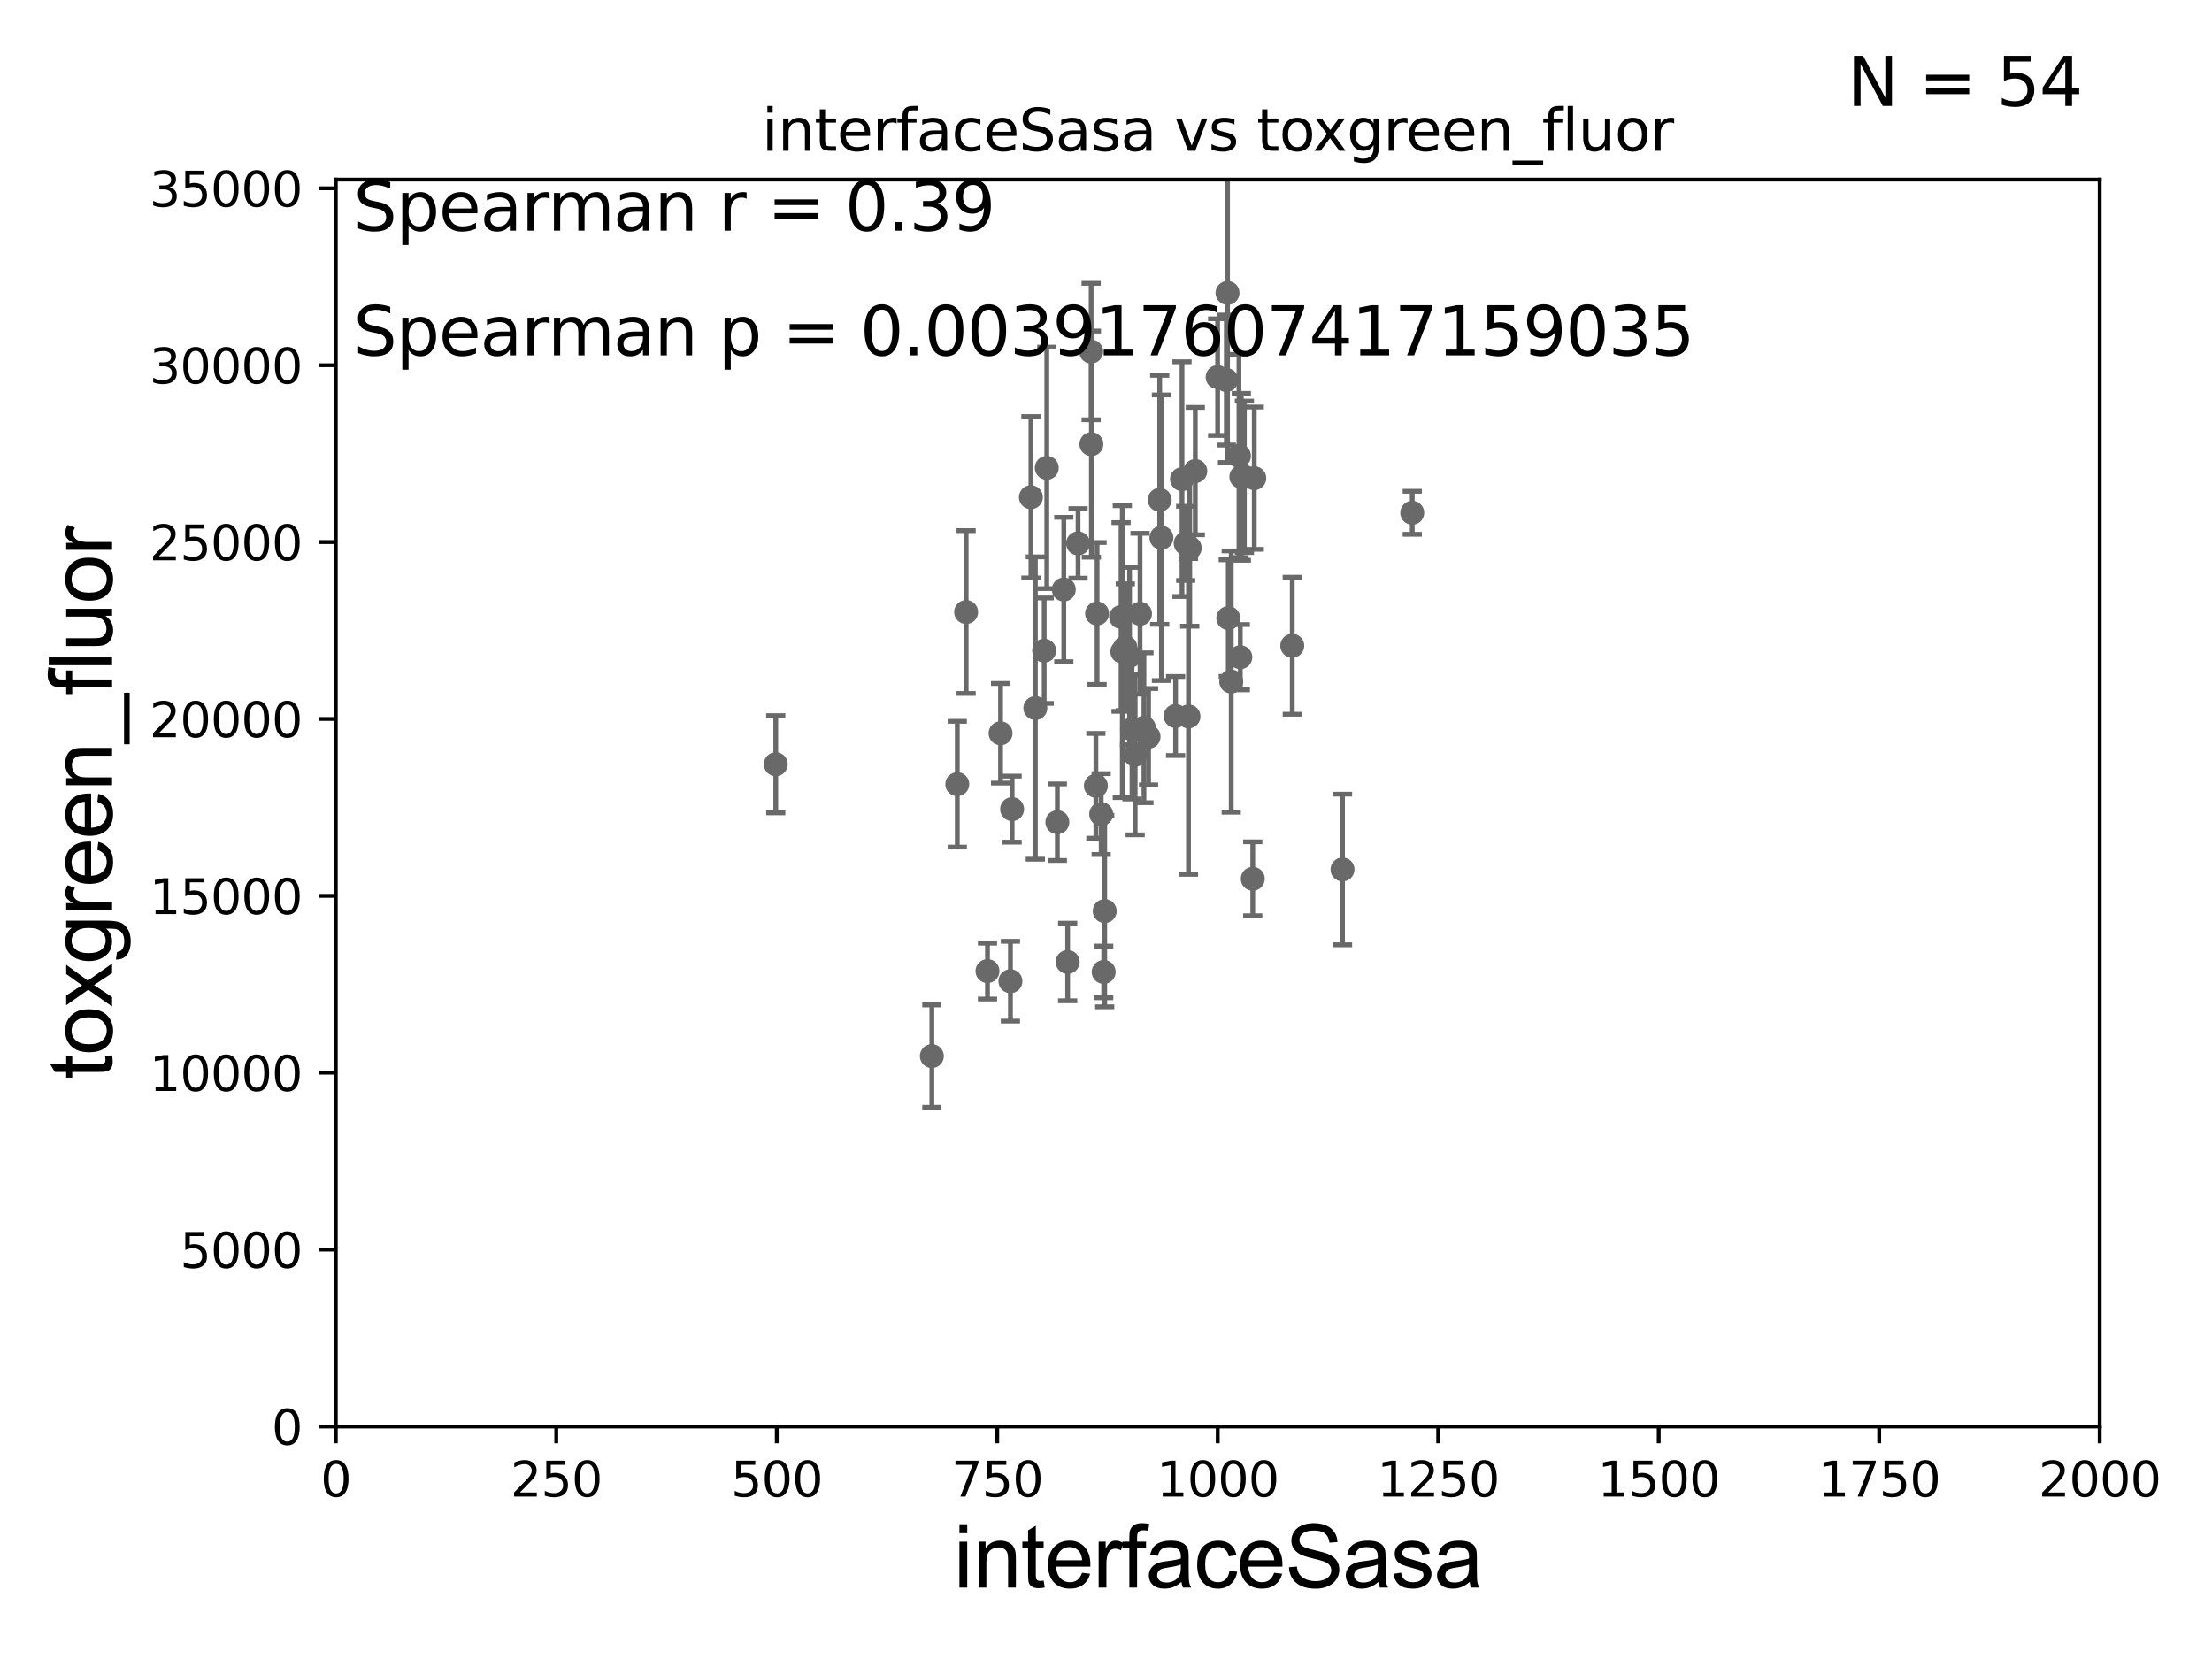 <?xml version="1.0" encoding="utf-8" standalone="no"?>
<!DOCTYPE svg PUBLIC "-//W3C//DTD SVG 1.1//EN"
  "http://www.w3.org/Graphics/SVG/1.1/DTD/svg11.dtd">
<svg xmlns:xlink="http://www.w3.org/1999/xlink" width="460.8pt" height="345.6pt" viewBox="0 0 460.8 345.6" xmlns="http://www.w3.org/2000/svg" version="1.1">
 <defs>
  <style type="text/css">*{stroke-linejoin: round; stroke-linecap: butt}</style>
 </defs>
 <g id="figure_1">
  <g id="patch_1">
   <path d="M 0 345.6 
L 460.8 345.6 
L 460.8 0 
L 0 0 
z
" style="fill: #ffffff"/>
  </g>
  <g id="axes_1">
   <g id="patch_2">
    <path d="M 69.95 297.16 
L 437.4 297.16 
L 437.4 37.411 
L 69.95 37.411 
z
" style="fill: #ffffff"/>
   </g>
   <g id="PathCollection_1">
    <defs>
     <path id="m29b1678c6e" d="M 0 1.118 
C 0.297 1.118 0.581 1 0.791 0.791 
C 1 0.581 1.118 0.297 1.118 0 
C 1.118 -0.297 1 -0.581 0.791 -0.791 
C 0.581 -1 0.297 -1.118 0 -1.118 
C -0.297 -1.118 -0.581 -1 -0.791 -0.791 
C -1 -0.581 -1.118 -0.297 -1.118 0 
C -1.118 0.297 -1 0.581 -0.791 0.791 
C -0.581 1 -0.297 1.118 0 1.118 
z
" style="stroke: #696969"/>
    </defs>
    <g clip-path="url(#pabb2b14f7d)">
     <use xlink:href="#m29b1678c6e" x="246.998" y="113.199" style="fill: #696969; stroke: #696969"/>
     <use xlink:href="#m29b1678c6e" x="222.409" y="200.396" style="fill: #696969; stroke: #696969"/>
     <use xlink:href="#m29b1678c6e" x="199.419" y="163.363" style="fill: #696969; stroke: #696969"/>
     <use xlink:href="#m29b1678c6e" x="227.355" y="92.52" style="fill: #696969; stroke: #696969"/>
     <use xlink:href="#m29b1678c6e" x="235.31" y="136.674" style="fill: #696969; stroke: #696969"/>
     <use xlink:href="#m29b1678c6e" x="228.292" y="163.697" style="fill: #696969; stroke: #696969"/>
     <use xlink:href="#m29b1678c6e" x="258.38" y="136.912" style="fill: #696969; stroke: #696969"/>
     <use xlink:href="#m29b1678c6e" x="234.424" y="134.821" style="fill: #696969; stroke: #696969"/>
     <use xlink:href="#m29b1678c6e" x="217.523" y="135.545" style="fill: #696969; stroke: #696969"/>
     <use xlink:href="#m29b1678c6e" x="210.843" y="168.556" style="fill: #696969; stroke: #696969"/>
     <use xlink:href="#m29b1678c6e" x="230.132" y="189.796" style="fill: #696969; stroke: #696969"/>
     <use xlink:href="#m29b1678c6e" x="215.684" y="147.5" style="fill: #696969; stroke: #696969"/>
     <use xlink:href="#m29b1678c6e" x="247.583" y="149.245" style="fill: #696969; stroke: #696969"/>
     <use xlink:href="#m29b1678c6e" x="239.265" y="153.471" style="fill: #696969; stroke: #696969"/>
     <use xlink:href="#m29b1678c6e" x="279.67" y="181.126" style="fill: #696969; stroke: #696969"/>
     <use xlink:href="#m29b1678c6e" x="260.973" y="183.067" style="fill: #696969; stroke: #696969"/>
     <use xlink:href="#m29b1678c6e" x="233.537" y="128.528" style="fill: #696969; stroke: #696969"/>
     <use xlink:href="#m29b1678c6e" x="194.122" y="220.006" style="fill: #696969; stroke: #696969"/>
     <use xlink:href="#m29b1678c6e" x="238.303" y="151.608" style="fill: #696969; stroke: #696969"/>
     <use xlink:href="#m29b1678c6e" x="214.76" y="103.583" style="fill: #696969; stroke: #696969"/>
     <use xlink:href="#m29b1678c6e" x="201.262" y="127.504" style="fill: #696969; stroke: #696969"/>
     <use xlink:href="#m29b1678c6e" x="229.396" y="169.586" style="fill: #696969; stroke: #696969"/>
     <use xlink:href="#m29b1678c6e" x="161.605" y="159.204" style="fill: #696969; stroke: #696969"/>
     <use xlink:href="#m29b1678c6e" x="210.492" y="204.402" style="fill: #696969; stroke: #696969"/>
     <use xlink:href="#m29b1678c6e" x="208.436" y="152.757" style="fill: #696969; stroke: #696969"/>
     <use xlink:href="#m29b1678c6e" x="253.655" y="78.559" style="fill: #696969; stroke: #696969"/>
     <use xlink:href="#m29b1678c6e" x="205.71" y="202.296" style="fill: #696969; stroke: #696969"/>
     <use xlink:href="#m29b1678c6e" x="294.197" y="106.821" style="fill: #696969; stroke: #696969"/>
     <use xlink:href="#m29b1678c6e" x="246.232" y="99.816" style="fill: #696969; stroke: #696969"/>
     <use xlink:href="#m29b1678c6e" x="269.2" y="134.52" style="fill: #696969; stroke: #696969"/>
     <use xlink:href="#m29b1678c6e" x="258.099" y="94.978" style="fill: #696969; stroke: #696969"/>
     <use xlink:href="#m29b1678c6e" x="224.58" y="113.2" style="fill: #696969; stroke: #696969"/>
     <use xlink:href="#m29b1678c6e" x="255.872" y="128.754" style="fill: #696969; stroke: #696969"/>
     <use xlink:href="#m29b1678c6e" x="255.47" y="79.167" style="fill: #696969; stroke: #696969"/>
     <use xlink:href="#m29b1678c6e" x="261.287" y="99.614" style="fill: #696969; stroke: #696969"/>
     <use xlink:href="#m29b1678c6e" x="227.307" y="73.236" style="fill: #696969; stroke: #696969"/>
     <use xlink:href="#m29b1678c6e" x="236.475" y="157.235" style="fill: #696969; stroke: #696969"/>
     <use xlink:href="#m29b1678c6e" x="244.898" y="149.157" style="fill: #696969; stroke: #696969"/>
     <use xlink:href="#m29b1678c6e" x="256.486" y="141.982" style="fill: #696969; stroke: #696969"/>
     <use xlink:href="#m29b1678c6e" x="258.593" y="99.328" style="fill: #696969; stroke: #696969"/>
     <use xlink:href="#m29b1678c6e" x="228.541" y="127.804" style="fill: #696969; stroke: #696969"/>
     <use xlink:href="#m29b1678c6e" x="247.844" y="114.153" style="fill: #696969; stroke: #696969"/>
     <use xlink:href="#m29b1678c6e" x="221.608" y="122.805" style="fill: #696969; stroke: #696969"/>
     <use xlink:href="#m29b1678c6e" x="218.064" y="97.461" style="fill: #696969; stroke: #696969"/>
     <use xlink:href="#m29b1678c6e" x="259.227" y="99.335" style="fill: #696969; stroke: #696969"/>
     <use xlink:href="#m29b1678c6e" x="241.584" y="104.123" style="fill: #696969; stroke: #696969"/>
     <use xlink:href="#m29b1678c6e" x="237.491" y="127.858" style="fill: #696969; stroke: #696969"/>
     <use xlink:href="#m29b1678c6e" x="220.265" y="171.276" style="fill: #696969; stroke: #696969"/>
     <use xlink:href="#m29b1678c6e" x="249.001" y="98.139" style="fill: #696969; stroke: #696969"/>
     <use xlink:href="#m29b1678c6e" x="229.921" y="202.474" style="fill: #696969; stroke: #696969"/>
     <use xlink:href="#m29b1678c6e" x="241.948" y="112.022" style="fill: #696969; stroke: #696969"/>
     <use xlink:href="#m29b1678c6e" x="235.817" y="151.933" style="fill: #696969; stroke: #696969"/>
     <use xlink:href="#m29b1678c6e" x="255.716" y="61.025" style="fill: #696969; stroke: #696969"/>
     <use xlink:href="#m29b1678c6e" x="233.796" y="135.749" style="fill: #696969; stroke: #696969"/>
    </g>
   </g>
   <g id="matplotlib.axis_1">
    <g id="xtick_1">
     <g id="line2d_1">
      <defs>
       <path id="m33eab5e38f" d="M 0 0 
L 0 3.5 
" style="stroke: #000000; stroke-width: 0.8"/>
      </defs>
      <g>
       <use xlink:href="#m33eab5e38f" x="69.95" y="297.16" style="stroke: #000000; stroke-width: 0.8"/>
      </g>
     </g>
     <g id="text_1">
      <!-- 0 -->
      <g transform="translate(66.769 311.758)scale(0.1 -0.1)">
       <defs>
        <path id="DejaVuSans-30" d="M 2034 4250 
Q 1547 4250 1301 3770 
Q 1056 3291 1056 2328 
Q 1056 1369 1301 889 
Q 1547 409 2034 409 
Q 2525 409 2770 889 
Q 3016 1369 3016 2328 
Q 3016 3291 2770 3770 
Q 2525 4250 2034 4250 
z
M 2034 4750 
Q 2819 4750 3233 4129 
Q 3647 3509 3647 2328 
Q 3647 1150 3233 529 
Q 2819 -91 2034 -91 
Q 1250 -91 836 529 
Q 422 1150 422 2328 
Q 422 3509 836 4129 
Q 1250 4750 2034 4750 
z
" transform="scale(0.016)"/>
       </defs>
       <use xlink:href="#DejaVuSans-30"/>
      </g>
     </g>
    </g>
    <g id="xtick_2">
     <g id="line2d_2">
      <g>
       <use xlink:href="#m33eab5e38f" x="115.881" y="297.16" style="stroke: #000000; stroke-width: 0.8"/>
      </g>
     </g>
     <g id="text_2">
      <!-- 250 -->
      <g transform="translate(106.338 311.758)scale(0.1 -0.1)">
       <defs>
        <path id="DejaVuSans-32" d="M 1228 531 
L 3431 531 
L 3431 0 
L 469 0 
L 469 531 
Q 828 903 1448 1529 
Q 2069 2156 2228 2338 
Q 2531 2678 2651 2914 
Q 2772 3150 2772 3378 
Q 2772 3750 2511 3984 
Q 2250 4219 1831 4219 
Q 1534 4219 1204 4116 
Q 875 4013 500 3803 
L 500 4441 
Q 881 4594 1212 4672 
Q 1544 4750 1819 4750 
Q 2544 4750 2975 4387 
Q 3406 4025 3406 3419 
Q 3406 3131 3298 2873 
Q 3191 2616 2906 2266 
Q 2828 2175 2409 1742 
Q 1991 1309 1228 531 
z
" transform="scale(0.016)"/>
        <path id="DejaVuSans-35" d="M 691 4666 
L 3169 4666 
L 3169 4134 
L 1269 4134 
L 1269 2991 
Q 1406 3038 1543 3061 
Q 1681 3084 1819 3084 
Q 2600 3084 3056 2656 
Q 3513 2228 3513 1497 
Q 3513 744 3044 326 
Q 2575 -91 1722 -91 
Q 1428 -91 1123 -41 
Q 819 9 494 109 
L 494 744 
Q 775 591 1075 516 
Q 1375 441 1709 441 
Q 2250 441 2565 725 
Q 2881 1009 2881 1497 
Q 2881 1984 2565 2268 
Q 2250 2553 1709 2553 
Q 1456 2553 1204 2497 
Q 953 2441 691 2322 
L 691 4666 
z
" transform="scale(0.016)"/>
       </defs>
       <use xlink:href="#DejaVuSans-32"/>
       <use xlink:href="#DejaVuSans-35" x="63.623"/>
       <use xlink:href="#DejaVuSans-30" x="127.246"/>
      </g>
     </g>
    </g>
    <g id="xtick_3">
     <g id="line2d_3">
      <g>
       <use xlink:href="#m33eab5e38f" x="161.812" y="297.16" style="stroke: #000000; stroke-width: 0.8"/>
      </g>
     </g>
     <g id="text_3">
      <!-- 500 -->
      <g transform="translate(152.269 311.758)scale(0.1 -0.1)">
       <use xlink:href="#DejaVuSans-35"/>
       <use xlink:href="#DejaVuSans-30" x="63.623"/>
       <use xlink:href="#DejaVuSans-30" x="127.246"/>
      </g>
     </g>
    </g>
    <g id="xtick_4">
     <g id="line2d_4">
      <g>
       <use xlink:href="#m33eab5e38f" x="207.744" y="297.16" style="stroke: #000000; stroke-width: 0.8"/>
      </g>
     </g>
     <g id="text_4">
      <!-- 750 -->
      <g transform="translate(198.2 311.758)scale(0.1 -0.1)">
       <defs>
        <path id="DejaVuSans-37" d="M 525 4666 
L 3525 4666 
L 3525 4397 
L 1831 0 
L 1172 0 
L 2766 4134 
L 525 4134 
L 525 4666 
z
" transform="scale(0.016)"/>
       </defs>
       <use xlink:href="#DejaVuSans-37"/>
       <use xlink:href="#DejaVuSans-35" x="63.623"/>
       <use xlink:href="#DejaVuSans-30" x="127.246"/>
      </g>
     </g>
    </g>
    <g id="xtick_5">
     <g id="line2d_5">
      <g>
       <use xlink:href="#m33eab5e38f" x="253.675" y="297.16" style="stroke: #000000; stroke-width: 0.8"/>
      </g>
     </g>
     <g id="text_5">
      <!-- 1000 -->
      <g transform="translate(240.95 311.758)scale(0.1 -0.1)">
       <defs>
        <path id="DejaVuSans-31" d="M 794 531 
L 1825 531 
L 1825 4091 
L 703 3866 
L 703 4441 
L 1819 4666 
L 2450 4666 
L 2450 531 
L 3481 531 
L 3481 0 
L 794 0 
L 794 531 
z
" transform="scale(0.016)"/>
       </defs>
       <use xlink:href="#DejaVuSans-31"/>
       <use xlink:href="#DejaVuSans-30" x="63.623"/>
       <use xlink:href="#DejaVuSans-30" x="127.246"/>
       <use xlink:href="#DejaVuSans-30" x="190.869"/>
      </g>
     </g>
    </g>
    <g id="xtick_6">
     <g id="line2d_6">
      <g>
       <use xlink:href="#m33eab5e38f" x="299.606" y="297.16" style="stroke: #000000; stroke-width: 0.8"/>
      </g>
     </g>
     <g id="text_6">
      <!-- 1250 -->
      <g transform="translate(286.881 311.758)scale(0.1 -0.1)">
       <use xlink:href="#DejaVuSans-31"/>
       <use xlink:href="#DejaVuSans-32" x="63.623"/>
       <use xlink:href="#DejaVuSans-35" x="127.246"/>
       <use xlink:href="#DejaVuSans-30" x="190.869"/>
      </g>
     </g>
    </g>
    <g id="xtick_7">
     <g id="line2d_7">
      <g>
       <use xlink:href="#m33eab5e38f" x="345.538" y="297.16" style="stroke: #000000; stroke-width: 0.8"/>
      </g>
     </g>
     <g id="text_7">
      <!-- 1500 -->
      <g transform="translate(332.812 311.758)scale(0.1 -0.1)">
       <use xlink:href="#DejaVuSans-31"/>
       <use xlink:href="#DejaVuSans-35" x="63.623"/>
       <use xlink:href="#DejaVuSans-30" x="127.246"/>
       <use xlink:href="#DejaVuSans-30" x="190.869"/>
      </g>
     </g>
    </g>
    <g id="xtick_8">
     <g id="line2d_8">
      <g>
       <use xlink:href="#m33eab5e38f" x="391.469" y="297.16" style="stroke: #000000; stroke-width: 0.8"/>
      </g>
     </g>
     <g id="text_8">
      <!-- 1750 -->
      <g transform="translate(378.744 311.758)scale(0.1 -0.1)">
       <use xlink:href="#DejaVuSans-31"/>
       <use xlink:href="#DejaVuSans-37" x="63.623"/>
       <use xlink:href="#DejaVuSans-35" x="127.246"/>
       <use xlink:href="#DejaVuSans-30" x="190.869"/>
      </g>
     </g>
    </g>
    <g id="xtick_9">
     <g id="line2d_9">
      <g>
       <use xlink:href="#m33eab5e38f" x="437.4" y="297.16" style="stroke: #000000; stroke-width: 0.8"/>
      </g>
     </g>
     <g id="text_9">
      <!-- 2000 -->
      <g transform="translate(424.675 311.758)scale(0.1 -0.1)">
       <use xlink:href="#DejaVuSans-32"/>
       <use xlink:href="#DejaVuSans-30" x="63.623"/>
       <use xlink:href="#DejaVuSans-30" x="127.246"/>
       <use xlink:href="#DejaVuSans-30" x="190.869"/>
      </g>
     </g>
    </g>
    <g id="text_10">
     <!-- interfaceSasa -->
     <g transform="translate(198.646 330.722)scale(0.18 -0.18)">
      <defs>
       <path id="ArialMT-69" d="M 425 3934 
L 425 4581 
L 988 4581 
L 988 3934 
L 425 3934 
z
M 425 0 
L 425 3319 
L 988 3319 
L 988 0 
L 425 0 
z
" transform="scale(0.016)"/>
       <path id="ArialMT-6e" d="M 422 0 
L 422 3319 
L 928 3319 
L 928 2847 
Q 1294 3394 1984 3394 
Q 2284 3394 2536 3286 
Q 2788 3178 2913 3003 
Q 3038 2828 3088 2588 
Q 3119 2431 3119 2041 
L 3119 0 
L 2556 0 
L 2556 2019 
Q 2556 2363 2490 2533 
Q 2425 2703 2258 2804 
Q 2091 2906 1866 2906 
Q 1506 2906 1245 2678 
Q 984 2450 984 1813 
L 984 0 
L 422 0 
z
" transform="scale(0.016)"/>
       <path id="ArialMT-74" d="M 1650 503 
L 1731 6 
Q 1494 -44 1306 -44 
Q 1000 -44 831 53 
Q 663 150 594 308 
Q 525 466 525 972 
L 525 2881 
L 113 2881 
L 113 3319 
L 525 3319 
L 525 4141 
L 1084 4478 
L 1084 3319 
L 1650 3319 
L 1650 2881 
L 1084 2881 
L 1084 941 
Q 1084 700 1114 631 
Q 1144 563 1211 522 
Q 1278 481 1403 481 
Q 1497 481 1650 503 
z
" transform="scale(0.016)"/>
       <path id="ArialMT-65" d="M 2694 1069 
L 3275 997 
Q 3138 488 2766 206 
Q 2394 -75 1816 -75 
Q 1088 -75 661 373 
Q 234 822 234 1631 
Q 234 2469 665 2931 
Q 1097 3394 1784 3394 
Q 2450 3394 2872 2941 
Q 3294 2488 3294 1666 
Q 3294 1616 3291 1516 
L 816 1516 
Q 847 969 1125 678 
Q 1403 388 1819 388 
Q 2128 388 2347 550 
Q 2566 713 2694 1069 
z
M 847 1978 
L 2700 1978 
Q 2663 2397 2488 2606 
Q 2219 2931 1791 2931 
Q 1403 2931 1139 2672 
Q 875 2413 847 1978 
z
" transform="scale(0.016)"/>
       <path id="ArialMT-72" d="M 416 0 
L 416 3319 
L 922 3319 
L 922 2816 
Q 1116 3169 1280 3281 
Q 1444 3394 1641 3394 
Q 1925 3394 2219 3213 
L 2025 2691 
Q 1819 2813 1613 2813 
Q 1428 2813 1281 2702 
Q 1134 2591 1072 2394 
Q 978 2094 978 1738 
L 978 0 
L 416 0 
z
" transform="scale(0.016)"/>
       <path id="ArialMT-66" d="M 556 0 
L 556 2881 
L 59 2881 
L 59 3319 
L 556 3319 
L 556 3672 
Q 556 4006 616 4169 
Q 697 4388 901 4523 
Q 1106 4659 1475 4659 
Q 1713 4659 2000 4603 
L 1916 4113 
Q 1741 4144 1584 4144 
Q 1328 4144 1222 4034 
Q 1116 3925 1116 3625 
L 1116 3319 
L 1763 3319 
L 1763 2881 
L 1116 2881 
L 1116 0 
L 556 0 
z
" transform="scale(0.016)"/>
       <path id="ArialMT-61" d="M 2588 409 
Q 2275 144 1986 34 
Q 1697 -75 1366 -75 
Q 819 -75 525 192 
Q 231 459 231 875 
Q 231 1119 342 1320 
Q 453 1522 633 1644 
Q 813 1766 1038 1828 
Q 1203 1872 1538 1913 
Q 2219 1994 2541 2106 
Q 2544 2222 2544 2253 
Q 2544 2597 2384 2738 
Q 2169 2928 1744 2928 
Q 1347 2928 1158 2789 
Q 969 2650 878 2297 
L 328 2372 
Q 403 2725 575 2942 
Q 747 3159 1072 3276 
Q 1397 3394 1825 3394 
Q 2250 3394 2515 3294 
Q 2781 3194 2906 3042 
Q 3031 2891 3081 2659 
Q 3109 2516 3109 2141 
L 3109 1391 
Q 3109 606 3145 398 
Q 3181 191 3288 0 
L 2700 0 
Q 2613 175 2588 409 
z
M 2541 1666 
Q 2234 1541 1622 1453 
Q 1275 1403 1131 1340 
Q 988 1278 909 1158 
Q 831 1038 831 891 
Q 831 666 1001 516 
Q 1172 366 1500 366 
Q 1825 366 2078 508 
Q 2331 650 2450 897 
Q 2541 1088 2541 1459 
L 2541 1666 
z
" transform="scale(0.016)"/>
       <path id="ArialMT-63" d="M 2588 1216 
L 3141 1144 
Q 3050 572 2676 248 
Q 2303 -75 1759 -75 
Q 1078 -75 664 370 
Q 250 816 250 1647 
Q 250 2184 428 2587 
Q 606 2991 970 3192 
Q 1334 3394 1763 3394 
Q 2303 3394 2647 3120 
Q 2991 2847 3088 2344 
L 2541 2259 
Q 2463 2594 2264 2762 
Q 2066 2931 1784 2931 
Q 1359 2931 1093 2626 
Q 828 2322 828 1663 
Q 828 994 1084 691 
Q 1341 388 1753 388 
Q 2084 388 2306 591 
Q 2528 794 2588 1216 
z
" transform="scale(0.016)"/>
       <path id="ArialMT-53" d="M 288 1472 
L 859 1522 
Q 900 1178 1048 958 
Q 1197 738 1509 602 
Q 1822 466 2213 466 
Q 2559 466 2825 569 
Q 3091 672 3220 851 
Q 3350 1031 3350 1244 
Q 3350 1459 3225 1620 
Q 3100 1781 2813 1891 
Q 2628 1963 1997 2114 
Q 1366 2266 1113 2400 
Q 784 2572 623 2826 
Q 463 3081 463 3397 
Q 463 3744 659 4045 
Q 856 4347 1234 4503 
Q 1613 4659 2075 4659 
Q 2584 4659 2973 4495 
Q 3363 4331 3572 4012 
Q 3781 3694 3797 3291 
L 3216 3247 
Q 3169 3681 2898 3903 
Q 2628 4125 2100 4125 
Q 1550 4125 1298 3923 
Q 1047 3722 1047 3438 
Q 1047 3191 1225 3031 
Q 1400 2872 2139 2705 
Q 2878 2538 3153 2413 
Q 3553 2228 3743 1945 
Q 3934 1663 3934 1294 
Q 3934 928 3725 604 
Q 3516 281 3123 101 
Q 2731 -78 2241 -78 
Q 1619 -78 1198 103 
Q 778 284 539 648 
Q 300 1013 288 1472 
z
" transform="scale(0.016)"/>
       <path id="ArialMT-73" d="M 197 991 
L 753 1078 
Q 800 744 1014 566 
Q 1228 388 1613 388 
Q 2000 388 2187 545 
Q 2375 703 2375 916 
Q 2375 1106 2209 1216 
Q 2094 1291 1634 1406 
Q 1016 1563 777 1677 
Q 538 1791 414 1992 
Q 291 2194 291 2438 
Q 291 2659 392 2848 
Q 494 3038 669 3163 
Q 800 3259 1026 3326 
Q 1253 3394 1513 3394 
Q 1903 3394 2198 3281 
Q 2494 3169 2634 2976 
Q 2775 2784 2828 2463 
L 2278 2388 
Q 2241 2644 2061 2787 
Q 1881 2931 1553 2931 
Q 1166 2931 1000 2803 
Q 834 2675 834 2503 
Q 834 2394 903 2306 
Q 972 2216 1119 2156 
Q 1203 2125 1616 2013 
Q 2213 1853 2448 1751 
Q 2684 1650 2818 1456 
Q 2953 1263 2953 975 
Q 2953 694 2789 445 
Q 2625 197 2315 61 
Q 2006 -75 1616 -75 
Q 969 -75 630 194 
Q 291 463 197 991 
z
" transform="scale(0.016)"/>
      </defs>
      <use xlink:href="#ArialMT-69"/>
      <use xlink:href="#ArialMT-6e" x="22.217"/>
      <use xlink:href="#ArialMT-74" x="77.832"/>
      <use xlink:href="#ArialMT-65" x="105.615"/>
      <use xlink:href="#ArialMT-72" x="161.23"/>
      <use xlink:href="#ArialMT-66" x="194.531"/>
      <use xlink:href="#ArialMT-61" x="222.314"/>
      <use xlink:href="#ArialMT-63" x="277.93"/>
      <use xlink:href="#ArialMT-65" x="327.93"/>
      <use xlink:href="#ArialMT-53" x="383.545"/>
      <use xlink:href="#ArialMT-61" x="450.244"/>
      <use xlink:href="#ArialMT-73" x="505.859"/>
      <use xlink:href="#ArialMT-61" x="555.859"/>
     </g>
    </g>
   </g>
   <g id="matplotlib.axis_2">
    <g id="ytick_1">
     <g id="line2d_10">
      <defs>
       <path id="mc7e8bf8176" d="M 0 0 
L -3.5 0 
" style="stroke: #000000; stroke-width: 0.8"/>
      </defs>
      <g>
       <use xlink:href="#mc7e8bf8176" x="69.95" y="297.16" style="stroke: #000000; stroke-width: 0.8"/>
      </g>
     </g>
     <g id="text_11">
      <!-- 0 -->
      <g transform="translate(56.587 300.959)scale(0.1 -0.1)">
       <use xlink:href="#DejaVuSans-30"/>
      </g>
     </g>
    </g>
    <g id="ytick_2">
     <g id="line2d_11">
      <g>
       <use xlink:href="#mc7e8bf8176" x="69.95" y="260.313" style="stroke: #000000; stroke-width: 0.8"/>
      </g>
     </g>
     <g id="text_12">
      <!-- 5000 -->
      <g transform="translate(37.5 264.112)scale(0.1 -0.1)">
       <use xlink:href="#DejaVuSans-35"/>
       <use xlink:href="#DejaVuSans-30" x="63.623"/>
       <use xlink:href="#DejaVuSans-30" x="127.246"/>
       <use xlink:href="#DejaVuSans-30" x="190.869"/>
      </g>
     </g>
    </g>
    <g id="ytick_3">
     <g id="line2d_12">
      <g>
       <use xlink:href="#mc7e8bf8176" x="69.95" y="223.467" style="stroke: #000000; stroke-width: 0.8"/>
      </g>
     </g>
     <g id="text_13">
      <!-- 10000 -->
      <g transform="translate(31.137 227.266)scale(0.1 -0.1)">
       <use xlink:href="#DejaVuSans-31"/>
       <use xlink:href="#DejaVuSans-30" x="63.623"/>
       <use xlink:href="#DejaVuSans-30" x="127.246"/>
       <use xlink:href="#DejaVuSans-30" x="190.869"/>
       <use xlink:href="#DejaVuSans-30" x="254.492"/>
      </g>
     </g>
    </g>
    <g id="ytick_4">
     <g id="line2d_13">
      <g>
       <use xlink:href="#mc7e8bf8176" x="69.95" y="186.62" style="stroke: #000000; stroke-width: 0.8"/>
      </g>
     </g>
     <g id="text_14">
      <!-- 15000 -->
      <g transform="translate(31.137 190.419)scale(0.1 -0.1)">
       <use xlink:href="#DejaVuSans-31"/>
       <use xlink:href="#DejaVuSans-35" x="63.623"/>
       <use xlink:href="#DejaVuSans-30" x="127.246"/>
       <use xlink:href="#DejaVuSans-30" x="190.869"/>
       <use xlink:href="#DejaVuSans-30" x="254.492"/>
      </g>
     </g>
    </g>
    <g id="ytick_5">
     <g id="line2d_14">
      <g>
       <use xlink:href="#mc7e8bf8176" x="69.95" y="149.773" style="stroke: #000000; stroke-width: 0.8"/>
      </g>
     </g>
     <g id="text_15">
      <!-- 20000 -->
      <g transform="translate(31.137 153.572)scale(0.1 -0.1)">
       <use xlink:href="#DejaVuSans-32"/>
       <use xlink:href="#DejaVuSans-30" x="63.623"/>
       <use xlink:href="#DejaVuSans-30" x="127.246"/>
       <use xlink:href="#DejaVuSans-30" x="190.869"/>
       <use xlink:href="#DejaVuSans-30" x="254.492"/>
      </g>
     </g>
    </g>
    <g id="ytick_6">
     <g id="line2d_15">
      <g>
       <use xlink:href="#mc7e8bf8176" x="69.95" y="112.926" style="stroke: #000000; stroke-width: 0.8"/>
      </g>
     </g>
     <g id="text_16">
      <!-- 25000 -->
      <g transform="translate(31.137 116.726)scale(0.1 -0.1)">
       <use xlink:href="#DejaVuSans-32"/>
       <use xlink:href="#DejaVuSans-35" x="63.623"/>
       <use xlink:href="#DejaVuSans-30" x="127.246"/>
       <use xlink:href="#DejaVuSans-30" x="190.869"/>
       <use xlink:href="#DejaVuSans-30" x="254.492"/>
      </g>
     </g>
    </g>
    <g id="ytick_7">
     <g id="line2d_16">
      <g>
       <use xlink:href="#mc7e8bf8176" x="69.95" y="76.08" style="stroke: #000000; stroke-width: 0.8"/>
      </g>
     </g>
     <g id="text_17">
      <!-- 30000 -->
      <g transform="translate(31.137 79.879)scale(0.1 -0.1)">
       <defs>
        <path id="DejaVuSans-33" d="M 2597 2516 
Q 3050 2419 3304 2112 
Q 3559 1806 3559 1356 
Q 3559 666 3084 287 
Q 2609 -91 1734 -91 
Q 1441 -91 1130 -33 
Q 819 25 488 141 
L 488 750 
Q 750 597 1062 519 
Q 1375 441 1716 441 
Q 2309 441 2620 675 
Q 2931 909 2931 1356 
Q 2931 1769 2642 2001 
Q 2353 2234 1838 2234 
L 1294 2234 
L 1294 2753 
L 1863 2753 
Q 2328 2753 2575 2939 
Q 2822 3125 2822 3475 
Q 2822 3834 2567 4026 
Q 2313 4219 1838 4219 
Q 1578 4219 1281 4162 
Q 984 4106 628 3988 
L 628 4550 
Q 988 4650 1302 4700 
Q 1616 4750 1894 4750 
Q 2613 4750 3031 4423 
Q 3450 4097 3450 3541 
Q 3450 3153 3228 2886 
Q 3006 2619 2597 2516 
z
" transform="scale(0.016)"/>
       </defs>
       <use xlink:href="#DejaVuSans-33"/>
       <use xlink:href="#DejaVuSans-30" x="63.623"/>
       <use xlink:href="#DejaVuSans-30" x="127.246"/>
       <use xlink:href="#DejaVuSans-30" x="190.869"/>
       <use xlink:href="#DejaVuSans-30" x="254.492"/>
      </g>
     </g>
    </g>
    <g id="ytick_8">
     <g id="line2d_17">
      <g>
       <use xlink:href="#mc7e8bf8176" x="69.95" y="39.233" style="stroke: #000000; stroke-width: 0.8"/>
      </g>
     </g>
     <g id="text_18">
      <!-- 35000 -->
      <g transform="translate(31.137 43.032)scale(0.1 -0.1)">
       <use xlink:href="#DejaVuSans-33"/>
       <use xlink:href="#DejaVuSans-35" x="63.623"/>
       <use xlink:href="#DejaVuSans-30" x="127.246"/>
       <use xlink:href="#DejaVuSans-30" x="190.869"/>
       <use xlink:href="#DejaVuSans-30" x="254.492"/>
      </g>
     </g>
    </g>
    <g id="text_19">
     <!-- toxgreen_fluor -->
     <g transform="translate(23.349 224.818)rotate(-90)scale(0.18 -0.18)">
      <defs>
       <path id="ArialMT-6f" d="M 213 1659 
Q 213 2581 725 3025 
Q 1153 3394 1769 3394 
Q 2453 3394 2887 2945 
Q 3322 2497 3322 1706 
Q 3322 1066 3130 698 
Q 2938 331 2570 128 
Q 2203 -75 1769 -75 
Q 1072 -75 642 372 
Q 213 819 213 1659 
z
M 791 1659 
Q 791 1022 1069 705 
Q 1347 388 1769 388 
Q 2188 388 2466 706 
Q 2744 1025 2744 1678 
Q 2744 2294 2464 2611 
Q 2184 2928 1769 2928 
Q 1347 2928 1069 2612 
Q 791 2297 791 1659 
z
" transform="scale(0.016)"/>
       <path id="ArialMT-78" d="M 47 0 
L 1259 1725 
L 138 3319 
L 841 3319 
L 1350 2541 
Q 1494 2319 1581 2169 
Q 1719 2375 1834 2534 
L 2394 3319 
L 3066 3319 
L 1919 1756 
L 3153 0 
L 2463 0 
L 1781 1031 
L 1600 1309 
L 728 0 
L 47 0 
z
" transform="scale(0.016)"/>
       <path id="ArialMT-67" d="M 319 -275 
L 866 -356 
Q 900 -609 1056 -725 
Q 1266 -881 1628 -881 
Q 2019 -881 2231 -725 
Q 2444 -569 2519 -288 
Q 2563 -116 2559 434 
Q 2191 0 1641 0 
Q 956 0 581 494 
Q 206 988 206 1678 
Q 206 2153 378 2554 
Q 550 2956 876 3175 
Q 1203 3394 1644 3394 
Q 2231 3394 2613 2919 
L 2613 3319 
L 3131 3319 
L 3131 450 
Q 3131 -325 2973 -648 
Q 2816 -972 2473 -1159 
Q 2131 -1347 1631 -1347 
Q 1038 -1347 672 -1080 
Q 306 -813 319 -275 
z
M 784 1719 
Q 784 1066 1043 766 
Q 1303 466 1694 466 
Q 2081 466 2343 764 
Q 2606 1063 2606 1700 
Q 2606 2309 2336 2618 
Q 2066 2928 1684 2928 
Q 1309 2928 1046 2623 
Q 784 2319 784 1719 
z
" transform="scale(0.016)"/>
       <path id="ArialMT-5f" d="M -97 -1272 
L -97 -866 
L 3631 -866 
L 3631 -1272 
L -97 -1272 
z
" transform="scale(0.016)"/>
       <path id="ArialMT-6c" d="M 409 0 
L 409 4581 
L 972 4581 
L 972 0 
L 409 0 
z
" transform="scale(0.016)"/>
       <path id="ArialMT-75" d="M 2597 0 
L 2597 488 
Q 2209 -75 1544 -75 
Q 1250 -75 995 37 
Q 741 150 617 320 
Q 494 491 444 738 
Q 409 903 409 1263 
L 409 3319 
L 972 3319 
L 972 1478 
Q 972 1038 1006 884 
Q 1059 663 1231 536 
Q 1403 409 1656 409 
Q 1909 409 2131 539 
Q 2353 669 2445 892 
Q 2538 1116 2538 1541 
L 2538 3319 
L 3100 3319 
L 3100 0 
L 2597 0 
z
" transform="scale(0.016)"/>
      </defs>
      <use xlink:href="#ArialMT-74"/>
      <use xlink:href="#ArialMT-6f" x="27.783"/>
      <use xlink:href="#ArialMT-78" x="83.398"/>
      <use xlink:href="#ArialMT-67" x="133.398"/>
      <use xlink:href="#ArialMT-72" x="189.014"/>
      <use xlink:href="#ArialMT-65" x="222.314"/>
      <use xlink:href="#ArialMT-65" x="277.93"/>
      <use xlink:href="#ArialMT-6e" x="333.545"/>
      <use xlink:href="#ArialMT-5f" x="389.16"/>
      <use xlink:href="#ArialMT-66" x="444.775"/>
      <use xlink:href="#ArialMT-6c" x="472.559"/>
      <use xlink:href="#ArialMT-75" x="494.775"/>
      <use xlink:href="#ArialMT-6f" x="550.391"/>
      <use xlink:href="#ArialMT-72" x="606.006"/>
     </g>
    </g>
   </g>
   <g id="LineCollection_1">
    <path d="M 246.998 120.924 
L 246.998 105.473 
" clip-path="url(#pabb2b14f7d)" style="fill: none; stroke: #696969"/>
    <path d="M 222.409 208.478 
L 222.409 192.314 
" clip-path="url(#pabb2b14f7d)" style="fill: none; stroke: #696969"/>
    <path d="M 199.419 176.463 
L 199.419 150.262 
" clip-path="url(#pabb2b14f7d)" style="fill: none; stroke: #696969"/>
    <path d="M 227.355 116.081 
L 227.355 68.96 
" clip-path="url(#pabb2b14f7d)" style="fill: none; stroke: #696969"/>
    <path d="M 235.31 155.162 
L 235.31 118.186 
" clip-path="url(#pabb2b14f7d)" style="fill: none; stroke: #696969"/>
    <path d="M 228.292 174.604 
L 228.292 152.79 
" clip-path="url(#pabb2b14f7d)" style="fill: none; stroke: #696969"/>
    <path d="M 258.38 143.717 
L 258.38 130.108 
" clip-path="url(#pabb2b14f7d)" style="fill: none; stroke: #696969"/>
    <path d="M 234.424 148.013 
L 234.424 121.628 
" clip-path="url(#pabb2b14f7d)" style="fill: none; stroke: #696969"/>
    <path d="M 217.523 146.524 
L 217.523 124.566 
" clip-path="url(#pabb2b14f7d)" style="fill: none; stroke: #696969"/>
    <path d="M 210.843 175.436 
L 210.843 161.675 
" clip-path="url(#pabb2b14f7d)" style="fill: none; stroke: #696969"/>
    <path d="M 230.132 209.736 
L 230.132 169.856 
" clip-path="url(#pabb2b14f7d)" style="fill: none; stroke: #696969"/>
    <path d="M 215.684 178.987 
L 215.684 116.012 
" clip-path="url(#pabb2b14f7d)" style="fill: none; stroke: #696969"/>
    <path d="M 247.583 182.133 
L 247.583 116.358 
" clip-path="url(#pabb2b14f7d)" style="fill: none; stroke: #696969"/>
    <path d="M 239.265 163.505 
L 239.265 143.438 
" clip-path="url(#pabb2b14f7d)" style="fill: none; stroke: #696969"/>
    <path d="M 279.67 196.817 
L 279.67 165.436 
" clip-path="url(#pabb2b14f7d)" style="fill: none; stroke: #696969"/>
    <path d="M 260.973 190.762 
L 260.973 175.372 
" clip-path="url(#pabb2b14f7d)" style="fill: none; stroke: #696969"/>
    <path d="M 233.537 148.187 
L 233.537 108.869 
" clip-path="url(#pabb2b14f7d)" style="fill: none; stroke: #696969"/>
    <path d="M 194.122 230.674 
L 194.122 209.338 
" clip-path="url(#pabb2b14f7d)" style="fill: none; stroke: #696969"/>
    <path d="M 238.303 167.218 
L 238.303 135.999 
" clip-path="url(#pabb2b14f7d)" style="fill: none; stroke: #696969"/>
    <path d="M 214.76 120.391 
L 214.76 86.776 
" clip-path="url(#pabb2b14f7d)" style="fill: none; stroke: #696969"/>
    <path d="M 201.262 144.466 
L 201.262 110.543 
" clip-path="url(#pabb2b14f7d)" style="fill: none; stroke: #696969"/>
    <path d="M 229.396 178.005 
L 229.396 161.167 
" clip-path="url(#pabb2b14f7d)" style="fill: none; stroke: #696969"/>
    <path d="M 161.605 169.327 
L 161.605 149.081 
" clip-path="url(#pabb2b14f7d)" style="fill: none; stroke: #696969"/>
    <path d="M 210.492 212.713 
L 210.492 196.092 
" clip-path="url(#pabb2b14f7d)" style="fill: none; stroke: #696969"/>
    <path d="M 208.436 163.132 
L 208.436 142.383 
" clip-path="url(#pabb2b14f7d)" style="fill: none; stroke: #696969"/>
    <path d="M 253.655 90.71 
L 253.655 66.407 
" clip-path="url(#pabb2b14f7d)" style="fill: none; stroke: #696969"/>
    <path d="M 205.71 208.116 
L 205.71 196.477 
" clip-path="url(#pabb2b14f7d)" style="fill: none; stroke: #696969"/>
    <path d="M 294.197 111.305 
L 294.197 102.337 
" clip-path="url(#pabb2b14f7d)" style="fill: none; stroke: #696969"/>
    <path d="M 246.232 124.269 
L 246.232 75.362 
" clip-path="url(#pabb2b14f7d)" style="fill: none; stroke: #696969"/>
    <path d="M 269.2 148.791 
L 269.2 120.248 
" clip-path="url(#pabb2b14f7d)" style="fill: none; stroke: #696969"/>
    <path d="M 258.099 116.151 
L 258.099 73.806 
" clip-path="url(#pabb2b14f7d)" style="fill: none; stroke: #696969"/>
    <path d="M 224.58 120.445 
L 224.58 105.956 
" clip-path="url(#pabb2b14f7d)" style="fill: none; stroke: #696969"/>
    <path d="M 255.872 140.897 
L 255.872 116.611 
" clip-path="url(#pabb2b14f7d)" style="fill: none; stroke: #696969"/>
    <path d="M 255.47 92.714 
L 255.47 65.62 
" clip-path="url(#pabb2b14f7d)" style="fill: none; stroke: #696969"/>
    <path d="M 261.287 114.436 
L 261.287 84.791 
" clip-path="url(#pabb2b14f7d)" style="fill: none; stroke: #696969"/>
    <path d="M 227.307 87.444 
L 227.307 59.027 
" clip-path="url(#pabb2b14f7d)" style="fill: none; stroke: #696969"/>
    <path d="M 236.475 173.908 
L 236.475 140.562 
" clip-path="url(#pabb2b14f7d)" style="fill: none; stroke: #696969"/>
    <path d="M 244.898 157.392 
L 244.898 140.923 
" clip-path="url(#pabb2b14f7d)" style="fill: none; stroke: #696969"/>
    <path d="M 256.486 169.197 
L 256.486 114.767 
" clip-path="url(#pabb2b14f7d)" style="fill: none; stroke: #696969"/>
    <path d="M 258.593 116.714 
L 258.593 81.941 
" clip-path="url(#pabb2b14f7d)" style="fill: none; stroke: #696969"/>
    <path d="M 228.541 142.585 
L 228.541 113.023 
" clip-path="url(#pabb2b14f7d)" style="fill: none; stroke: #696969"/>
    <path d="M 247.844 130.45 
L 247.844 97.856 
" clip-path="url(#pabb2b14f7d)" style="fill: none; stroke: #696969"/>
    <path d="M 221.608 137.84 
L 221.608 107.77 
" clip-path="url(#pabb2b14f7d)" style="fill: none; stroke: #696969"/>
    <path d="M 218.064 122.618 
L 218.064 72.305 
" clip-path="url(#pabb2b14f7d)" style="fill: none; stroke: #696969"/>
    <path d="M 259.227 115.11 
L 259.227 83.56 
" clip-path="url(#pabb2b14f7d)" style="fill: none; stroke: #696969"/>
    <path d="M 241.584 130.062 
L 241.584 78.185 
" clip-path="url(#pabb2b14f7d)" style="fill: none; stroke: #696969"/>
    <path d="M 237.491 144.611 
L 237.491 111.105 
" clip-path="url(#pabb2b14f7d)" style="fill: none; stroke: #696969"/>
    <path d="M 220.265 179.252 
L 220.265 163.3 
" clip-path="url(#pabb2b14f7d)" style="fill: none; stroke: #696969"/>
    <path d="M 249.001 111.411 
L 249.001 84.868 
" clip-path="url(#pabb2b14f7d)" style="fill: none; stroke: #696969"/>
    <path d="M 229.921 207.86 
L 229.921 197.089 
" clip-path="url(#pabb2b14f7d)" style="fill: none; stroke: #696969"/>
    <path d="M 241.948 141.774 
L 241.948 82.269 
" clip-path="url(#pabb2b14f7d)" style="fill: none; stroke: #696969"/>
    <path d="M 235.817 166.451 
L 235.817 137.415 
" clip-path="url(#pabb2b14f7d)" style="fill: none; stroke: #696969"/>
    <path d="M 255.716 96.355 
L 255.716 25.695 
" clip-path="url(#pabb2b14f7d)" style="fill: none; stroke: #696969"/>
    <path d="M 233.796 166.151 
L 233.796 105.348 
" clip-path="url(#pabb2b14f7d)" style="fill: none; stroke: #696969"/>
   </g>
   <g id="line2d_18">
    <defs>
     <path id="md89bed23bf" d="M 2 0 
L -2 -0 
" style="stroke: #696969"/>
    </defs>
    <g clip-path="url(#pabb2b14f7d)">
     <use xlink:href="#md89bed23bf" x="246.998" y="120.924" style="fill: #696969; stroke: #696969"/>
     <use xlink:href="#md89bed23bf" x="222.409" y="208.478" style="fill: #696969; stroke: #696969"/>
     <use xlink:href="#md89bed23bf" x="199.419" y="176.463" style="fill: #696969; stroke: #696969"/>
     <use xlink:href="#md89bed23bf" x="227.355" y="116.081" style="fill: #696969; stroke: #696969"/>
     <use xlink:href="#md89bed23bf" x="235.31" y="155.162" style="fill: #696969; stroke: #696969"/>
     <use xlink:href="#md89bed23bf" x="228.292" y="174.604" style="fill: #696969; stroke: #696969"/>
     <use xlink:href="#md89bed23bf" x="258.38" y="143.717" style="fill: #696969; stroke: #696969"/>
     <use xlink:href="#md89bed23bf" x="234.424" y="148.013" style="fill: #696969; stroke: #696969"/>
     <use xlink:href="#md89bed23bf" x="217.523" y="146.524" style="fill: #696969; stroke: #696969"/>
     <use xlink:href="#md89bed23bf" x="210.843" y="175.436" style="fill: #696969; stroke: #696969"/>
     <use xlink:href="#md89bed23bf" x="230.132" y="209.736" style="fill: #696969; stroke: #696969"/>
     <use xlink:href="#md89bed23bf" x="215.684" y="178.987" style="fill: #696969; stroke: #696969"/>
     <use xlink:href="#md89bed23bf" x="247.583" y="182.133" style="fill: #696969; stroke: #696969"/>
     <use xlink:href="#md89bed23bf" x="239.265" y="163.505" style="fill: #696969; stroke: #696969"/>
     <use xlink:href="#md89bed23bf" x="279.67" y="196.817" style="fill: #696969; stroke: #696969"/>
     <use xlink:href="#md89bed23bf" x="260.973" y="190.762" style="fill: #696969; stroke: #696969"/>
     <use xlink:href="#md89bed23bf" x="233.537" y="148.187" style="fill: #696969; stroke: #696969"/>
     <use xlink:href="#md89bed23bf" x="194.122" y="230.674" style="fill: #696969; stroke: #696969"/>
     <use xlink:href="#md89bed23bf" x="238.303" y="167.218" style="fill: #696969; stroke: #696969"/>
     <use xlink:href="#md89bed23bf" x="214.76" y="120.391" style="fill: #696969; stroke: #696969"/>
     <use xlink:href="#md89bed23bf" x="201.262" y="144.466" style="fill: #696969; stroke: #696969"/>
     <use xlink:href="#md89bed23bf" x="229.396" y="178.005" style="fill: #696969; stroke: #696969"/>
     <use xlink:href="#md89bed23bf" x="161.605" y="169.327" style="fill: #696969; stroke: #696969"/>
     <use xlink:href="#md89bed23bf" x="210.492" y="212.713" style="fill: #696969; stroke: #696969"/>
     <use xlink:href="#md89bed23bf" x="208.436" y="163.132" style="fill: #696969; stroke: #696969"/>
     <use xlink:href="#md89bed23bf" x="253.655" y="90.71" style="fill: #696969; stroke: #696969"/>
     <use xlink:href="#md89bed23bf" x="205.71" y="208.116" style="fill: #696969; stroke: #696969"/>
     <use xlink:href="#md89bed23bf" x="294.197" y="111.305" style="fill: #696969; stroke: #696969"/>
     <use xlink:href="#md89bed23bf" x="246.232" y="124.269" style="fill: #696969; stroke: #696969"/>
     <use xlink:href="#md89bed23bf" x="269.2" y="148.791" style="fill: #696969; stroke: #696969"/>
     <use xlink:href="#md89bed23bf" x="258.099" y="116.151" style="fill: #696969; stroke: #696969"/>
     <use xlink:href="#md89bed23bf" x="224.58" y="120.445" style="fill: #696969; stroke: #696969"/>
     <use xlink:href="#md89bed23bf" x="255.872" y="140.897" style="fill: #696969; stroke: #696969"/>
     <use xlink:href="#md89bed23bf" x="255.47" y="92.714" style="fill: #696969; stroke: #696969"/>
     <use xlink:href="#md89bed23bf" x="261.287" y="114.436" style="fill: #696969; stroke: #696969"/>
     <use xlink:href="#md89bed23bf" x="227.307" y="87.444" style="fill: #696969; stroke: #696969"/>
     <use xlink:href="#md89bed23bf" x="236.475" y="173.908" style="fill: #696969; stroke: #696969"/>
     <use xlink:href="#md89bed23bf" x="244.898" y="157.392" style="fill: #696969; stroke: #696969"/>
     <use xlink:href="#md89bed23bf" x="256.486" y="169.197" style="fill: #696969; stroke: #696969"/>
     <use xlink:href="#md89bed23bf" x="258.593" y="116.714" style="fill: #696969; stroke: #696969"/>
     <use xlink:href="#md89bed23bf" x="228.541" y="142.585" style="fill: #696969; stroke: #696969"/>
     <use xlink:href="#md89bed23bf" x="247.844" y="130.45" style="fill: #696969; stroke: #696969"/>
     <use xlink:href="#md89bed23bf" x="221.608" y="137.84" style="fill: #696969; stroke: #696969"/>
     <use xlink:href="#md89bed23bf" x="218.064" y="122.618" style="fill: #696969; stroke: #696969"/>
     <use xlink:href="#md89bed23bf" x="259.227" y="115.11" style="fill: #696969; stroke: #696969"/>
     <use xlink:href="#md89bed23bf" x="241.584" y="130.062" style="fill: #696969; stroke: #696969"/>
     <use xlink:href="#md89bed23bf" x="237.491" y="144.611" style="fill: #696969; stroke: #696969"/>
     <use xlink:href="#md89bed23bf" x="220.265" y="179.252" style="fill: #696969; stroke: #696969"/>
     <use xlink:href="#md89bed23bf" x="249.001" y="111.411" style="fill: #696969; stroke: #696969"/>
     <use xlink:href="#md89bed23bf" x="229.921" y="207.86" style="fill: #696969; stroke: #696969"/>
     <use xlink:href="#md89bed23bf" x="241.948" y="141.774" style="fill: #696969; stroke: #696969"/>
     <use xlink:href="#md89bed23bf" x="235.817" y="166.451" style="fill: #696969; stroke: #696969"/>
     <use xlink:href="#md89bed23bf" x="255.716" y="96.355" style="fill: #696969; stroke: #696969"/>
     <use xlink:href="#md89bed23bf" x="233.796" y="166.151" style="fill: #696969; stroke: #696969"/>
    </g>
   </g>
   <g id="line2d_19">
    <g clip-path="url(#pabb2b14f7d)">
     <use xlink:href="#md89bed23bf" x="246.998" y="105.473" style="fill: #696969; stroke: #696969"/>
     <use xlink:href="#md89bed23bf" x="222.409" y="192.314" style="fill: #696969; stroke: #696969"/>
     <use xlink:href="#md89bed23bf" x="199.419" y="150.262" style="fill: #696969; stroke: #696969"/>
     <use xlink:href="#md89bed23bf" x="227.355" y="68.96" style="fill: #696969; stroke: #696969"/>
     <use xlink:href="#md89bed23bf" x="235.31" y="118.186" style="fill: #696969; stroke: #696969"/>
     <use xlink:href="#md89bed23bf" x="228.292" y="152.79" style="fill: #696969; stroke: #696969"/>
     <use xlink:href="#md89bed23bf" x="258.38" y="130.108" style="fill: #696969; stroke: #696969"/>
     <use xlink:href="#md89bed23bf" x="234.424" y="121.628" style="fill: #696969; stroke: #696969"/>
     <use xlink:href="#md89bed23bf" x="217.523" y="124.566" style="fill: #696969; stroke: #696969"/>
     <use xlink:href="#md89bed23bf" x="210.843" y="161.675" style="fill: #696969; stroke: #696969"/>
     <use xlink:href="#md89bed23bf" x="230.132" y="169.856" style="fill: #696969; stroke: #696969"/>
     <use xlink:href="#md89bed23bf" x="215.684" y="116.012" style="fill: #696969; stroke: #696969"/>
     <use xlink:href="#md89bed23bf" x="247.583" y="116.358" style="fill: #696969; stroke: #696969"/>
     <use xlink:href="#md89bed23bf" x="239.265" y="143.438" style="fill: #696969; stroke: #696969"/>
     <use xlink:href="#md89bed23bf" x="279.67" y="165.436" style="fill: #696969; stroke: #696969"/>
     <use xlink:href="#md89bed23bf" x="260.973" y="175.372" style="fill: #696969; stroke: #696969"/>
     <use xlink:href="#md89bed23bf" x="233.537" y="108.869" style="fill: #696969; stroke: #696969"/>
     <use xlink:href="#md89bed23bf" x="194.122" y="209.338" style="fill: #696969; stroke: #696969"/>
     <use xlink:href="#md89bed23bf" x="238.303" y="135.999" style="fill: #696969; stroke: #696969"/>
     <use xlink:href="#md89bed23bf" x="214.76" y="86.776" style="fill: #696969; stroke: #696969"/>
     <use xlink:href="#md89bed23bf" x="201.262" y="110.543" style="fill: #696969; stroke: #696969"/>
     <use xlink:href="#md89bed23bf" x="229.396" y="161.167" style="fill: #696969; stroke: #696969"/>
     <use xlink:href="#md89bed23bf" x="161.605" y="149.081" style="fill: #696969; stroke: #696969"/>
     <use xlink:href="#md89bed23bf" x="210.492" y="196.092" style="fill: #696969; stroke: #696969"/>
     <use xlink:href="#md89bed23bf" x="208.436" y="142.383" style="fill: #696969; stroke: #696969"/>
     <use xlink:href="#md89bed23bf" x="253.655" y="66.407" style="fill: #696969; stroke: #696969"/>
     <use xlink:href="#md89bed23bf" x="205.71" y="196.477" style="fill: #696969; stroke: #696969"/>
     <use xlink:href="#md89bed23bf" x="294.197" y="102.337" style="fill: #696969; stroke: #696969"/>
     <use xlink:href="#md89bed23bf" x="246.232" y="75.362" style="fill: #696969; stroke: #696969"/>
     <use xlink:href="#md89bed23bf" x="269.2" y="120.248" style="fill: #696969; stroke: #696969"/>
     <use xlink:href="#md89bed23bf" x="258.099" y="73.806" style="fill: #696969; stroke: #696969"/>
     <use xlink:href="#md89bed23bf" x="224.58" y="105.956" style="fill: #696969; stroke: #696969"/>
     <use xlink:href="#md89bed23bf" x="255.872" y="116.611" style="fill: #696969; stroke: #696969"/>
     <use xlink:href="#md89bed23bf" x="255.47" y="65.62" style="fill: #696969; stroke: #696969"/>
     <use xlink:href="#md89bed23bf" x="261.287" y="84.791" style="fill: #696969; stroke: #696969"/>
     <use xlink:href="#md89bed23bf" x="227.307" y="59.027" style="fill: #696969; stroke: #696969"/>
     <use xlink:href="#md89bed23bf" x="236.475" y="140.562" style="fill: #696969; stroke: #696969"/>
     <use xlink:href="#md89bed23bf" x="244.898" y="140.923" style="fill: #696969; stroke: #696969"/>
     <use xlink:href="#md89bed23bf" x="256.486" y="114.767" style="fill: #696969; stroke: #696969"/>
     <use xlink:href="#md89bed23bf" x="258.593" y="81.941" style="fill: #696969; stroke: #696969"/>
     <use xlink:href="#md89bed23bf" x="228.541" y="113.023" style="fill: #696969; stroke: #696969"/>
     <use xlink:href="#md89bed23bf" x="247.844" y="97.856" style="fill: #696969; stroke: #696969"/>
     <use xlink:href="#md89bed23bf" x="221.608" y="107.77" style="fill: #696969; stroke: #696969"/>
     <use xlink:href="#md89bed23bf" x="218.064" y="72.305" style="fill: #696969; stroke: #696969"/>
     <use xlink:href="#md89bed23bf" x="259.227" y="83.56" style="fill: #696969; stroke: #696969"/>
     <use xlink:href="#md89bed23bf" x="241.584" y="78.185" style="fill: #696969; stroke: #696969"/>
     <use xlink:href="#md89bed23bf" x="237.491" y="111.105" style="fill: #696969; stroke: #696969"/>
     <use xlink:href="#md89bed23bf" x="220.265" y="163.3" style="fill: #696969; stroke: #696969"/>
     <use xlink:href="#md89bed23bf" x="249.001" y="84.868" style="fill: #696969; stroke: #696969"/>
     <use xlink:href="#md89bed23bf" x="229.921" y="197.089" style="fill: #696969; stroke: #696969"/>
     <use xlink:href="#md89bed23bf" x="241.948" y="82.269" style="fill: #696969; stroke: #696969"/>
     <use xlink:href="#md89bed23bf" x="235.817" y="137.415" style="fill: #696969; stroke: #696969"/>
     <use xlink:href="#md89bed23bf" x="255.716" y="25.695" style="fill: #696969; stroke: #696969"/>
     <use xlink:href="#md89bed23bf" x="233.796" y="105.348" style="fill: #696969; stroke: #696969"/>
    </g>
   </g>
   <g id="line2d_20">
    <defs>
     <path id="m9e658c5c1d" d="M 0 2 
C 0.53 2 1.039 1.789 1.414 1.414 
C 1.789 1.039 2 0.53 2 0 
C 2 -0.53 1.789 -1.039 1.414 -1.414 
C 1.039 -1.789 0.53 -2 0 -2 
C -0.53 -2 -1.039 -1.789 -1.414 -1.414 
C -1.789 -1.039 -2 -0.53 -2 0 
C -2 0.53 -1.789 1.039 -1.414 1.414 
C -1.039 1.789 -0.53 2 0 2 
z
" style="stroke: #696969"/>
    </defs>
    <g clip-path="url(#pabb2b14f7d)">
     <use xlink:href="#m9e658c5c1d" x="246.998" y="113.199" style="fill: #696969; stroke: #696969"/>
     <use xlink:href="#m9e658c5c1d" x="222.409" y="200.396" style="fill: #696969; stroke: #696969"/>
     <use xlink:href="#m9e658c5c1d" x="199.419" y="163.363" style="fill: #696969; stroke: #696969"/>
     <use xlink:href="#m9e658c5c1d" x="227.355" y="92.52" style="fill: #696969; stroke: #696969"/>
     <use xlink:href="#m9e658c5c1d" x="235.31" y="136.674" style="fill: #696969; stroke: #696969"/>
     <use xlink:href="#m9e658c5c1d" x="228.292" y="163.697" style="fill: #696969; stroke: #696969"/>
     <use xlink:href="#m9e658c5c1d" x="258.38" y="136.912" style="fill: #696969; stroke: #696969"/>
     <use xlink:href="#m9e658c5c1d" x="234.424" y="134.821" style="fill: #696969; stroke: #696969"/>
     <use xlink:href="#m9e658c5c1d" x="217.523" y="135.545" style="fill: #696969; stroke: #696969"/>
     <use xlink:href="#m9e658c5c1d" x="210.843" y="168.556" style="fill: #696969; stroke: #696969"/>
     <use xlink:href="#m9e658c5c1d" x="230.132" y="189.796" style="fill: #696969; stroke: #696969"/>
     <use xlink:href="#m9e658c5c1d" x="215.684" y="147.5" style="fill: #696969; stroke: #696969"/>
     <use xlink:href="#m9e658c5c1d" x="247.583" y="149.245" style="fill: #696969; stroke: #696969"/>
     <use xlink:href="#m9e658c5c1d" x="239.265" y="153.471" style="fill: #696969; stroke: #696969"/>
     <use xlink:href="#m9e658c5c1d" x="279.67" y="181.126" style="fill: #696969; stroke: #696969"/>
     <use xlink:href="#m9e658c5c1d" x="260.973" y="183.067" style="fill: #696969; stroke: #696969"/>
     <use xlink:href="#m9e658c5c1d" x="233.537" y="128.528" style="fill: #696969; stroke: #696969"/>
     <use xlink:href="#m9e658c5c1d" x="194.122" y="220.006" style="fill: #696969; stroke: #696969"/>
     <use xlink:href="#m9e658c5c1d" x="238.303" y="151.608" style="fill: #696969; stroke: #696969"/>
     <use xlink:href="#m9e658c5c1d" x="214.76" y="103.583" style="fill: #696969; stroke: #696969"/>
     <use xlink:href="#m9e658c5c1d" x="201.262" y="127.504" style="fill: #696969; stroke: #696969"/>
     <use xlink:href="#m9e658c5c1d" x="229.396" y="169.586" style="fill: #696969; stroke: #696969"/>
     <use xlink:href="#m9e658c5c1d" x="161.605" y="159.204" style="fill: #696969; stroke: #696969"/>
     <use xlink:href="#m9e658c5c1d" x="210.492" y="204.402" style="fill: #696969; stroke: #696969"/>
     <use xlink:href="#m9e658c5c1d" x="208.436" y="152.757" style="fill: #696969; stroke: #696969"/>
     <use xlink:href="#m9e658c5c1d" x="253.655" y="78.559" style="fill: #696969; stroke: #696969"/>
     <use xlink:href="#m9e658c5c1d" x="205.71" y="202.296" style="fill: #696969; stroke: #696969"/>
     <use xlink:href="#m9e658c5c1d" x="294.197" y="106.821" style="fill: #696969; stroke: #696969"/>
     <use xlink:href="#m9e658c5c1d" x="246.232" y="99.816" style="fill: #696969; stroke: #696969"/>
     <use xlink:href="#m9e658c5c1d" x="269.2" y="134.52" style="fill: #696969; stroke: #696969"/>
     <use xlink:href="#m9e658c5c1d" x="258.099" y="94.978" style="fill: #696969; stroke: #696969"/>
     <use xlink:href="#m9e658c5c1d" x="224.58" y="113.2" style="fill: #696969; stroke: #696969"/>
     <use xlink:href="#m9e658c5c1d" x="255.872" y="128.754" style="fill: #696969; stroke: #696969"/>
     <use xlink:href="#m9e658c5c1d" x="255.47" y="79.167" style="fill: #696969; stroke: #696969"/>
     <use xlink:href="#m9e658c5c1d" x="261.287" y="99.614" style="fill: #696969; stroke: #696969"/>
     <use xlink:href="#m9e658c5c1d" x="227.307" y="73.236" style="fill: #696969; stroke: #696969"/>
     <use xlink:href="#m9e658c5c1d" x="236.475" y="157.235" style="fill: #696969; stroke: #696969"/>
     <use xlink:href="#m9e658c5c1d" x="244.898" y="149.157" style="fill: #696969; stroke: #696969"/>
     <use xlink:href="#m9e658c5c1d" x="256.486" y="141.982" style="fill: #696969; stroke: #696969"/>
     <use xlink:href="#m9e658c5c1d" x="258.593" y="99.328" style="fill: #696969; stroke: #696969"/>
     <use xlink:href="#m9e658c5c1d" x="228.541" y="127.804" style="fill: #696969; stroke: #696969"/>
     <use xlink:href="#m9e658c5c1d" x="247.844" y="114.153" style="fill: #696969; stroke: #696969"/>
     <use xlink:href="#m9e658c5c1d" x="221.608" y="122.805" style="fill: #696969; stroke: #696969"/>
     <use xlink:href="#m9e658c5c1d" x="218.064" y="97.461" style="fill: #696969; stroke: #696969"/>
     <use xlink:href="#m9e658c5c1d" x="259.227" y="99.335" style="fill: #696969; stroke: #696969"/>
     <use xlink:href="#m9e658c5c1d" x="241.584" y="104.123" style="fill: #696969; stroke: #696969"/>
     <use xlink:href="#m9e658c5c1d" x="237.491" y="127.858" style="fill: #696969; stroke: #696969"/>
     <use xlink:href="#m9e658c5c1d" x="220.265" y="171.276" style="fill: #696969; stroke: #696969"/>
     <use xlink:href="#m9e658c5c1d" x="249.001" y="98.139" style="fill: #696969; stroke: #696969"/>
     <use xlink:href="#m9e658c5c1d" x="229.921" y="202.474" style="fill: #696969; stroke: #696969"/>
     <use xlink:href="#m9e658c5c1d" x="241.948" y="112.022" style="fill: #696969; stroke: #696969"/>
     <use xlink:href="#m9e658c5c1d" x="235.817" y="151.933" style="fill: #696969; stroke: #696969"/>
     <use xlink:href="#m9e658c5c1d" x="255.716" y="61.025" style="fill: #696969; stroke: #696969"/>
     <use xlink:href="#m9e658c5c1d" x="233.796" y="135.749" style="fill: #696969; stroke: #696969"/>
    </g>
   </g>
   <g id="patch_3">
    <path d="M 69.95 297.16 
L 69.95 37.411 
" style="fill: none; stroke: #000000; stroke-width: 0.8; stroke-linejoin: miter; stroke-linecap: square"/>
   </g>
   <g id="patch_4">
    <path d="M 437.4 297.16 
L 437.4 37.411 
" style="fill: none; stroke: #000000; stroke-width: 0.8; stroke-linejoin: miter; stroke-linecap: square"/>
   </g>
   <g id="patch_5">
    <path d="M 69.95 297.16 
L 437.4 297.16 
" style="fill: none; stroke: #000000; stroke-width: 0.8; stroke-linejoin: miter; stroke-linecap: square"/>
   </g>
   <g id="patch_6">
    <path d="M 69.95 37.411 
L 437.4 37.411 
" style="fill: none; stroke: #000000; stroke-width: 0.8; stroke-linejoin: miter; stroke-linecap: square"/>
   </g>
   <g id="text_20">
    <!-- N = 54 -->
    <g transform="translate(384.806 22.074)scale(0.14 -0.14)">
     <defs>
      <path id="DejaVuSans-4e" d="M 628 4666 
L 1478 4666 
L 3547 763 
L 3547 4666 
L 4159 4666 
L 4159 0 
L 3309 0 
L 1241 3903 
L 1241 0 
L 628 0 
L 628 4666 
z
" transform="scale(0.016)"/>
      <path id="DejaVuSans-20" transform="scale(0.016)"/>
      <path id="DejaVuSans-3d" d="M 678 2906 
L 4684 2906 
L 4684 2381 
L 678 2381 
L 678 2906 
z
M 678 1631 
L 4684 1631 
L 4684 1100 
L 678 1100 
L 678 1631 
z
" transform="scale(0.016)"/>
      <path id="DejaVuSans-34" d="M 2419 4116 
L 825 1625 
L 2419 1625 
L 2419 4116 
z
M 2253 4666 
L 3047 4666 
L 3047 1625 
L 3713 1625 
L 3713 1100 
L 3047 1100 
L 3047 0 
L 2419 0 
L 2419 1100 
L 313 1100 
L 313 1709 
L 2253 4666 
z
" transform="scale(0.016)"/>
     </defs>
     <use xlink:href="#DejaVuSans-4e"/>
     <use xlink:href="#DejaVuSans-20" x="74.805"/>
     <use xlink:href="#DejaVuSans-3d" x="106.592"/>
     <use xlink:href="#DejaVuSans-20" x="190.381"/>
     <use xlink:href="#DejaVuSans-35" x="222.168"/>
     <use xlink:href="#DejaVuSans-34" x="285.791"/>
    </g>
   </g>
   <g id="text_21">
    <!-- Spearman r = 0.39 -->
    <g transform="translate(73.624 48.049)scale(0.14 -0.14)">
     <defs>
      <path id="DejaVuSans-53" d="M 3425 4513 
L 3425 3897 
Q 3066 4069 2747 4153 
Q 2428 4238 2131 4238 
Q 1616 4238 1336 4038 
Q 1056 3838 1056 3469 
Q 1056 3159 1242 3001 
Q 1428 2844 1947 2747 
L 2328 2669 
Q 3034 2534 3370 2195 
Q 3706 1856 3706 1288 
Q 3706 609 3251 259 
Q 2797 -91 1919 -91 
Q 1588 -91 1214 -16 
Q 841 59 441 206 
L 441 856 
Q 825 641 1194 531 
Q 1563 422 1919 422 
Q 2459 422 2753 634 
Q 3047 847 3047 1241 
Q 3047 1584 2836 1778 
Q 2625 1972 2144 2069 
L 1759 2144 
Q 1053 2284 737 2584 
Q 422 2884 422 3419 
Q 422 4038 858 4394 
Q 1294 4750 2059 4750 
Q 2388 4750 2728 4690 
Q 3069 4631 3425 4513 
z
" transform="scale(0.016)"/>
      <path id="DejaVuSans-70" d="M 1159 525 
L 1159 -1331 
L 581 -1331 
L 581 3500 
L 1159 3500 
L 1159 2969 
Q 1341 3281 1617 3432 
Q 1894 3584 2278 3584 
Q 2916 3584 3314 3078 
Q 3713 2572 3713 1747 
Q 3713 922 3314 415 
Q 2916 -91 2278 -91 
Q 1894 -91 1617 61 
Q 1341 213 1159 525 
z
M 3116 1747 
Q 3116 2381 2855 2742 
Q 2594 3103 2138 3103 
Q 1681 3103 1420 2742 
Q 1159 2381 1159 1747 
Q 1159 1113 1420 752 
Q 1681 391 2138 391 
Q 2594 391 2855 752 
Q 3116 1113 3116 1747 
z
" transform="scale(0.016)"/>
      <path id="DejaVuSans-65" d="M 3597 1894 
L 3597 1613 
L 953 1613 
Q 991 1019 1311 708 
Q 1631 397 2203 397 
Q 2534 397 2845 478 
Q 3156 559 3463 722 
L 3463 178 
Q 3153 47 2828 -22 
Q 2503 -91 2169 -91 
Q 1331 -91 842 396 
Q 353 884 353 1716 
Q 353 2575 817 3079 
Q 1281 3584 2069 3584 
Q 2775 3584 3186 3129 
Q 3597 2675 3597 1894 
z
M 3022 2063 
Q 3016 2534 2758 2815 
Q 2500 3097 2075 3097 
Q 1594 3097 1305 2825 
Q 1016 2553 972 2059 
L 3022 2063 
z
" transform="scale(0.016)"/>
      <path id="DejaVuSans-61" d="M 2194 1759 
Q 1497 1759 1228 1600 
Q 959 1441 959 1056 
Q 959 750 1161 570 
Q 1363 391 1709 391 
Q 2188 391 2477 730 
Q 2766 1069 2766 1631 
L 2766 1759 
L 2194 1759 
z
M 3341 1997 
L 3341 0 
L 2766 0 
L 2766 531 
Q 2569 213 2275 61 
Q 1981 -91 1556 -91 
Q 1019 -91 701 211 
Q 384 513 384 1019 
Q 384 1609 779 1909 
Q 1175 2209 1959 2209 
L 2766 2209 
L 2766 2266 
Q 2766 2663 2505 2880 
Q 2244 3097 1772 3097 
Q 1472 3097 1187 3025 
Q 903 2953 641 2809 
L 641 3341 
Q 956 3463 1253 3523 
Q 1550 3584 1831 3584 
Q 2591 3584 2966 3190 
Q 3341 2797 3341 1997 
z
" transform="scale(0.016)"/>
      <path id="DejaVuSans-72" d="M 2631 2963 
Q 2534 3019 2420 3045 
Q 2306 3072 2169 3072 
Q 1681 3072 1420 2755 
Q 1159 2438 1159 1844 
L 1159 0 
L 581 0 
L 581 3500 
L 1159 3500 
L 1159 2956 
Q 1341 3275 1631 3429 
Q 1922 3584 2338 3584 
Q 2397 3584 2469 3576 
Q 2541 3569 2628 3553 
L 2631 2963 
z
" transform="scale(0.016)"/>
      <path id="DejaVuSans-6d" d="M 3328 2828 
Q 3544 3216 3844 3400 
Q 4144 3584 4550 3584 
Q 5097 3584 5394 3201 
Q 5691 2819 5691 2113 
L 5691 0 
L 5113 0 
L 5113 2094 
Q 5113 2597 4934 2840 
Q 4756 3084 4391 3084 
Q 3944 3084 3684 2787 
Q 3425 2491 3425 1978 
L 3425 0 
L 2847 0 
L 2847 2094 
Q 2847 2600 2669 2842 
Q 2491 3084 2119 3084 
Q 1678 3084 1418 2786 
Q 1159 2488 1159 1978 
L 1159 0 
L 581 0 
L 581 3500 
L 1159 3500 
L 1159 2956 
Q 1356 3278 1631 3431 
Q 1906 3584 2284 3584 
Q 2666 3584 2933 3390 
Q 3200 3197 3328 2828 
z
" transform="scale(0.016)"/>
      <path id="DejaVuSans-6e" d="M 3513 2113 
L 3513 0 
L 2938 0 
L 2938 2094 
Q 2938 2591 2744 2837 
Q 2550 3084 2163 3084 
Q 1697 3084 1428 2787 
Q 1159 2491 1159 1978 
L 1159 0 
L 581 0 
L 581 3500 
L 1159 3500 
L 1159 2956 
Q 1366 3272 1645 3428 
Q 1925 3584 2291 3584 
Q 2894 3584 3203 3211 
Q 3513 2838 3513 2113 
z
" transform="scale(0.016)"/>
      <path id="DejaVuSans-2e" d="M 684 794 
L 1344 794 
L 1344 0 
L 684 0 
L 684 794 
z
" transform="scale(0.016)"/>
      <path id="DejaVuSans-39" d="M 703 97 
L 703 672 
Q 941 559 1184 500 
Q 1428 441 1663 441 
Q 2288 441 2617 861 
Q 2947 1281 2994 2138 
Q 2813 1869 2534 1725 
Q 2256 1581 1919 1581 
Q 1219 1581 811 2004 
Q 403 2428 403 3163 
Q 403 3881 828 4315 
Q 1253 4750 1959 4750 
Q 2769 4750 3195 4129 
Q 3622 3509 3622 2328 
Q 3622 1225 3098 567 
Q 2575 -91 1691 -91 
Q 1453 -91 1209 -44 
Q 966 3 703 97 
z
M 1959 2075 
Q 2384 2075 2632 2365 
Q 2881 2656 2881 3163 
Q 2881 3666 2632 3958 
Q 2384 4250 1959 4250 
Q 1534 4250 1286 3958 
Q 1038 3666 1038 3163 
Q 1038 2656 1286 2365 
Q 1534 2075 1959 2075 
z
" transform="scale(0.016)"/>
     </defs>
     <use xlink:href="#DejaVuSans-53"/>
     <use xlink:href="#DejaVuSans-70" x="63.477"/>
     <use xlink:href="#DejaVuSans-65" x="126.953"/>
     <use xlink:href="#DejaVuSans-61" x="188.477"/>
     <use xlink:href="#DejaVuSans-72" x="249.756"/>
     <use xlink:href="#DejaVuSans-6d" x="289.119"/>
     <use xlink:href="#DejaVuSans-61" x="386.531"/>
     <use xlink:href="#DejaVuSans-6e" x="447.811"/>
     <use xlink:href="#DejaVuSans-20" x="511.189"/>
     <use xlink:href="#DejaVuSans-72" x="542.977"/>
     <use xlink:href="#DejaVuSans-20" x="584.09"/>
     <use xlink:href="#DejaVuSans-3d" x="615.877"/>
     <use xlink:href="#DejaVuSans-20" x="699.666"/>
     <use xlink:href="#DejaVuSans-30" x="731.453"/>
     <use xlink:href="#DejaVuSans-2e" x="795.076"/>
     <use xlink:href="#DejaVuSans-33" x="826.863"/>
     <use xlink:href="#DejaVuSans-39" x="890.486"/>
    </g>
   </g>
   <g id="text_22">
    <!-- Spearman p = 0.003917607417159035 -->
    <g transform="translate(73.624 74.024)scale(0.14 -0.14)">
     <defs>
      <path id="DejaVuSans-36" d="M 2113 2584 
Q 1688 2584 1439 2293 
Q 1191 2003 1191 1497 
Q 1191 994 1439 701 
Q 1688 409 2113 409 
Q 2538 409 2786 701 
Q 3034 994 3034 1497 
Q 3034 2003 2786 2293 
Q 2538 2584 2113 2584 
z
M 3366 4563 
L 3366 3988 
Q 3128 4100 2886 4159 
Q 2644 4219 2406 4219 
Q 1781 4219 1451 3797 
Q 1122 3375 1075 2522 
Q 1259 2794 1537 2939 
Q 1816 3084 2150 3084 
Q 2853 3084 3261 2657 
Q 3669 2231 3669 1497 
Q 3669 778 3244 343 
Q 2819 -91 2113 -91 
Q 1303 -91 875 529 
Q 447 1150 447 2328 
Q 447 3434 972 4092 
Q 1497 4750 2381 4750 
Q 2619 4750 2861 4703 
Q 3103 4656 3366 4563 
z
" transform="scale(0.016)"/>
     </defs>
     <use xlink:href="#DejaVuSans-53"/>
     <use xlink:href="#DejaVuSans-70" x="63.477"/>
     <use xlink:href="#DejaVuSans-65" x="126.953"/>
     <use xlink:href="#DejaVuSans-61" x="188.477"/>
     <use xlink:href="#DejaVuSans-72" x="249.756"/>
     <use xlink:href="#DejaVuSans-6d" x="289.119"/>
     <use xlink:href="#DejaVuSans-61" x="386.531"/>
     <use xlink:href="#DejaVuSans-6e" x="447.811"/>
     <use xlink:href="#DejaVuSans-20" x="511.189"/>
     <use xlink:href="#DejaVuSans-70" x="542.977"/>
     <use xlink:href="#DejaVuSans-20" x="606.453"/>
     <use xlink:href="#DejaVuSans-3d" x="638.24"/>
     <use xlink:href="#DejaVuSans-20" x="722.029"/>
     <use xlink:href="#DejaVuSans-30" x="753.816"/>
     <use xlink:href="#DejaVuSans-2e" x="817.439"/>
     <use xlink:href="#DejaVuSans-30" x="849.227"/>
     <use xlink:href="#DejaVuSans-30" x="912.85"/>
     <use xlink:href="#DejaVuSans-33" x="976.473"/>
     <use xlink:href="#DejaVuSans-39" x="1040.096"/>
     <use xlink:href="#DejaVuSans-31" x="1103.719"/>
     <use xlink:href="#DejaVuSans-37" x="1167.342"/>
     <use xlink:href="#DejaVuSans-36" x="1230.965"/>
     <use xlink:href="#DejaVuSans-30" x="1294.588"/>
     <use xlink:href="#DejaVuSans-37" x="1358.211"/>
     <use xlink:href="#DejaVuSans-34" x="1421.834"/>
     <use xlink:href="#DejaVuSans-31" x="1485.457"/>
     <use xlink:href="#DejaVuSans-37" x="1549.08"/>
     <use xlink:href="#DejaVuSans-31" x="1612.703"/>
     <use xlink:href="#DejaVuSans-35" x="1676.326"/>
     <use xlink:href="#DejaVuSans-39" x="1739.949"/>
     <use xlink:href="#DejaVuSans-30" x="1803.572"/>
     <use xlink:href="#DejaVuSans-33" x="1867.195"/>
     <use xlink:href="#DejaVuSans-35" x="1930.818"/>
    </g>
   </g>
   <g id="text_23">
    <!-- interfaceSasa vs toxgreen_fluor -->
    <g transform="translate(158.702 31.411)scale(0.12 -0.12)">
     <defs>
      <path id="DejaVuSans-69" d="M 603 3500 
L 1178 3500 
L 1178 0 
L 603 0 
L 603 3500 
z
M 603 4863 
L 1178 4863 
L 1178 4134 
L 603 4134 
L 603 4863 
z
" transform="scale(0.016)"/>
      <path id="DejaVuSans-74" d="M 1172 4494 
L 1172 3500 
L 2356 3500 
L 2356 3053 
L 1172 3053 
L 1172 1153 
Q 1172 725 1289 603 
Q 1406 481 1766 481 
L 2356 481 
L 2356 0 
L 1766 0 
Q 1100 0 847 248 
Q 594 497 594 1153 
L 594 3053 
L 172 3053 
L 172 3500 
L 594 3500 
L 594 4494 
L 1172 4494 
z
" transform="scale(0.016)"/>
      <path id="DejaVuSans-66" d="M 2375 4863 
L 2375 4384 
L 1825 4384 
Q 1516 4384 1395 4259 
Q 1275 4134 1275 3809 
L 1275 3500 
L 2222 3500 
L 2222 3053 
L 1275 3053 
L 1275 0 
L 697 0 
L 697 3053 
L 147 3053 
L 147 3500 
L 697 3500 
L 697 3744 
Q 697 4328 969 4595 
Q 1241 4863 1831 4863 
L 2375 4863 
z
" transform="scale(0.016)"/>
      <path id="DejaVuSans-63" d="M 3122 3366 
L 3122 2828 
Q 2878 2963 2633 3030 
Q 2388 3097 2138 3097 
Q 1578 3097 1268 2742 
Q 959 2388 959 1747 
Q 959 1106 1268 751 
Q 1578 397 2138 397 
Q 2388 397 2633 464 
Q 2878 531 3122 666 
L 3122 134 
Q 2881 22 2623 -34 
Q 2366 -91 2075 -91 
Q 1284 -91 818 406 
Q 353 903 353 1747 
Q 353 2603 823 3093 
Q 1294 3584 2113 3584 
Q 2378 3584 2631 3529 
Q 2884 3475 3122 3366 
z
" transform="scale(0.016)"/>
      <path id="DejaVuSans-73" d="M 2834 3397 
L 2834 2853 
Q 2591 2978 2328 3040 
Q 2066 3103 1784 3103 
Q 1356 3103 1142 2972 
Q 928 2841 928 2578 
Q 928 2378 1081 2264 
Q 1234 2150 1697 2047 
L 1894 2003 
Q 2506 1872 2764 1633 
Q 3022 1394 3022 966 
Q 3022 478 2636 193 
Q 2250 -91 1575 -91 
Q 1294 -91 989 -36 
Q 684 19 347 128 
L 347 722 
Q 666 556 975 473 
Q 1284 391 1588 391 
Q 1994 391 2212 530 
Q 2431 669 2431 922 
Q 2431 1156 2273 1281 
Q 2116 1406 1581 1522 
L 1381 1569 
Q 847 1681 609 1914 
Q 372 2147 372 2553 
Q 372 3047 722 3315 
Q 1072 3584 1716 3584 
Q 2034 3584 2315 3537 
Q 2597 3491 2834 3397 
z
" transform="scale(0.016)"/>
      <path id="DejaVuSans-76" d="M 191 3500 
L 800 3500 
L 1894 563 
L 2988 3500 
L 3597 3500 
L 2284 0 
L 1503 0 
L 191 3500 
z
" transform="scale(0.016)"/>
      <path id="DejaVuSans-6f" d="M 1959 3097 
Q 1497 3097 1228 2736 
Q 959 2375 959 1747 
Q 959 1119 1226 758 
Q 1494 397 1959 397 
Q 2419 397 2687 759 
Q 2956 1122 2956 1747 
Q 2956 2369 2687 2733 
Q 2419 3097 1959 3097 
z
M 1959 3584 
Q 2709 3584 3137 3096 
Q 3566 2609 3566 1747 
Q 3566 888 3137 398 
Q 2709 -91 1959 -91 
Q 1206 -91 779 398 
Q 353 888 353 1747 
Q 353 2609 779 3096 
Q 1206 3584 1959 3584 
z
" transform="scale(0.016)"/>
      <path id="DejaVuSans-78" d="M 3513 3500 
L 2247 1797 
L 3578 0 
L 2900 0 
L 1881 1375 
L 863 0 
L 184 0 
L 1544 1831 
L 300 3500 
L 978 3500 
L 1906 2253 
L 2834 3500 
L 3513 3500 
z
" transform="scale(0.016)"/>
      <path id="DejaVuSans-67" d="M 2906 1791 
Q 2906 2416 2648 2759 
Q 2391 3103 1925 3103 
Q 1463 3103 1205 2759 
Q 947 2416 947 1791 
Q 947 1169 1205 825 
Q 1463 481 1925 481 
Q 2391 481 2648 825 
Q 2906 1169 2906 1791 
z
M 3481 434 
Q 3481 -459 3084 -895 
Q 2688 -1331 1869 -1331 
Q 1566 -1331 1297 -1286 
Q 1028 -1241 775 -1147 
L 775 -588 
Q 1028 -725 1275 -790 
Q 1522 -856 1778 -856 
Q 2344 -856 2625 -561 
Q 2906 -266 2906 331 
L 2906 616 
Q 2728 306 2450 153 
Q 2172 0 1784 0 
Q 1141 0 747 490 
Q 353 981 353 1791 
Q 353 2603 747 3093 
Q 1141 3584 1784 3584 
Q 2172 3584 2450 3431 
Q 2728 3278 2906 2969 
L 2906 3500 
L 3481 3500 
L 3481 434 
z
" transform="scale(0.016)"/>
      <path id="DejaVuSans-5f" d="M 3263 -1063 
L 3263 -1509 
L -63 -1509 
L -63 -1063 
L 3263 -1063 
z
" transform="scale(0.016)"/>
      <path id="DejaVuSans-6c" d="M 603 4863 
L 1178 4863 
L 1178 0 
L 603 0 
L 603 4863 
z
" transform="scale(0.016)"/>
      <path id="DejaVuSans-75" d="M 544 1381 
L 544 3500 
L 1119 3500 
L 1119 1403 
Q 1119 906 1312 657 
Q 1506 409 1894 409 
Q 2359 409 2629 706 
Q 2900 1003 2900 1516 
L 2900 3500 
L 3475 3500 
L 3475 0 
L 2900 0 
L 2900 538 
Q 2691 219 2414 64 
Q 2138 -91 1772 -91 
Q 1169 -91 856 284 
Q 544 659 544 1381 
z
M 1991 3584 
L 1991 3584 
z
" transform="scale(0.016)"/>
     </defs>
     <use xlink:href="#DejaVuSans-69"/>
     <use xlink:href="#DejaVuSans-6e" x="27.783"/>
     <use xlink:href="#DejaVuSans-74" x="91.162"/>
     <use xlink:href="#DejaVuSans-65" x="130.371"/>
     <use xlink:href="#DejaVuSans-72" x="191.895"/>
     <use xlink:href="#DejaVuSans-66" x="233.008"/>
     <use xlink:href="#DejaVuSans-61" x="268.213"/>
     <use xlink:href="#DejaVuSans-63" x="329.492"/>
     <use xlink:href="#DejaVuSans-65" x="384.473"/>
     <use xlink:href="#DejaVuSans-53" x="445.996"/>
     <use xlink:href="#DejaVuSans-61" x="509.473"/>
     <use xlink:href="#DejaVuSans-73" x="570.752"/>
     <use xlink:href="#DejaVuSans-61" x="622.852"/>
     <use xlink:href="#DejaVuSans-20" x="684.131"/>
     <use xlink:href="#DejaVuSans-76" x="715.918"/>
     <use xlink:href="#DejaVuSans-73" x="775.098"/>
     <use xlink:href="#DejaVuSans-20" x="827.197"/>
     <use xlink:href="#DejaVuSans-74" x="858.984"/>
     <use xlink:href="#DejaVuSans-6f" x="898.193"/>
     <use xlink:href="#DejaVuSans-78" x="956.25"/>
     <use xlink:href="#DejaVuSans-67" x="1015.43"/>
     <use xlink:href="#DejaVuSans-72" x="1078.906"/>
     <use xlink:href="#DejaVuSans-65" x="1117.77"/>
     <use xlink:href="#DejaVuSans-65" x="1179.293"/>
     <use xlink:href="#DejaVuSans-6e" x="1240.816"/>
     <use xlink:href="#DejaVuSans-5f" x="1304.195"/>
     <use xlink:href="#DejaVuSans-66" x="1354.195"/>
     <use xlink:href="#DejaVuSans-6c" x="1389.4"/>
     <use xlink:href="#DejaVuSans-75" x="1417.184"/>
     <use xlink:href="#DejaVuSans-6f" x="1480.562"/>
     <use xlink:href="#DejaVuSans-72" x="1541.744"/>
    </g>
   </g>
  </g>
 </g>
 <defs>
  <clipPath id="pabb2b14f7d">
   <rect x="69.95" y="37.411" width="367.45" height="259.749"/>
  </clipPath>
 </defs>
</svg>
